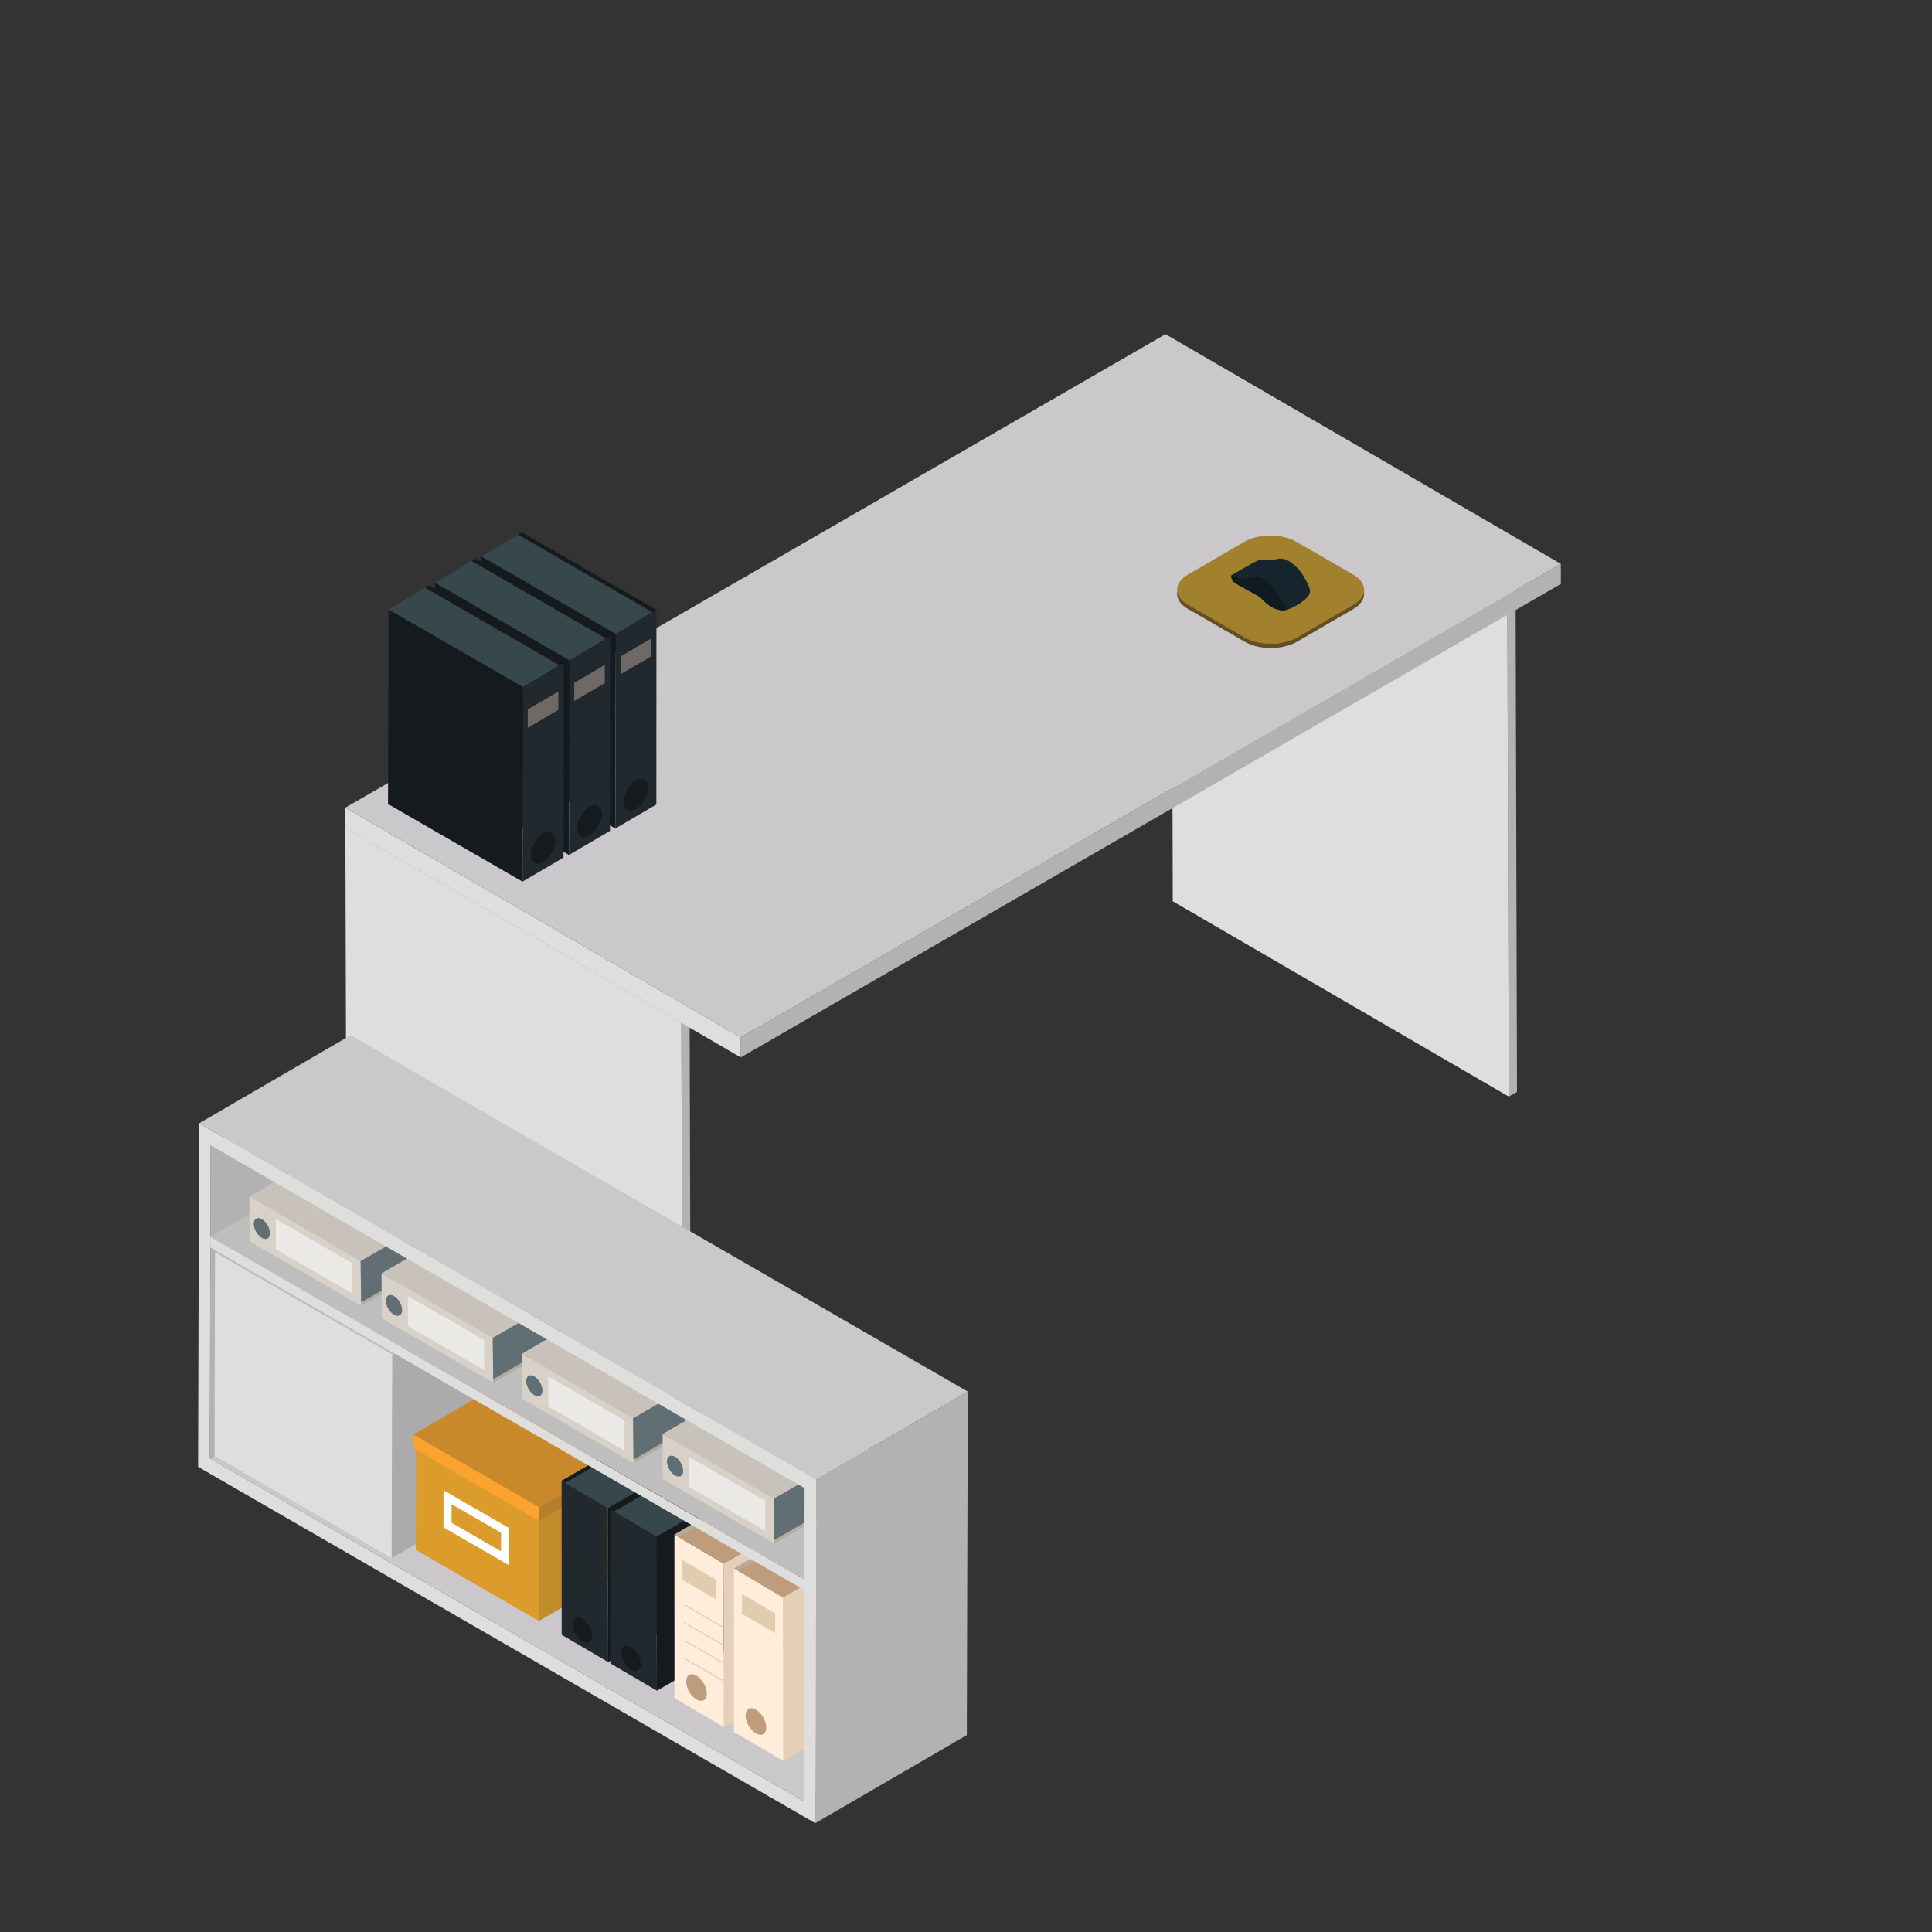 <?xml version="1.0" encoding="utf-8"?>
<!-- Generator: Adobe Illustrator 16.0.0, SVG Export Plug-In . SVG Version: 6.00 Build 0)  -->
<!DOCTYPE svg PUBLIC "-//W3C//DTD SVG 1.1//EN" "http://www.w3.org/Graphics/SVG/1.1/DTD/svg11.dtd">
<svg version="1.1" id="Layer_1" xmlns="http://www.w3.org/2000/svg" xmlns:xlink="http://www.w3.org/1999/xlink" x="0px" y="0px"
	 width="650px" height="650px" viewBox="0 0 650 650" enable-background="new 0 0 650 650" xml:space="preserve">
<rect x="0" y="0" width="650" height="650" fill="#333333" stroke="none"/>
<polygon fill="#D5A484" points="414.125,500.489 414.125,500.489 414.749,500.843 "/>
<g>
	<g>
		<g>
			<g enable-background="new    ">
				<g>
					<polygon fill="#B3B2B3" points="509.854,182.748 510.38,367.329 507.615,368.929 507.079,184.347 					"/>
				</g>
				<g>
					<polygon fill="#DEDEDD" points="507.615,368.929 394.566,303.234 394.051,118.657 507.079,184.347 					"/>
				</g>
			</g>
		</g>
		<g>
			<g enable-background="new    ">
				<g>
					<polygon fill="#B3B2B3" points="232.017,342.461 232.543,527.053 229.763,528.651 229.242,344.06 					"/>
				</g>
				<g>
					<polygon fill="#DEDEDD" points="229.763,528.651 116.729,462.957 116.198,278.365 229.242,344.06 					"/>
				</g>
				<g>
					<polygon fill="#97A3A7" points="229.242,344.06 116.198,278.365 118.978,276.767 232.017,342.461 					"/>
				</g>
			</g>
		</g>
		<g>
			<g enable-background="new    ">
				<g>
					<polygon fill="#B3B2B3" points="525.119,189.71 525.14,196.446 249.222,355.746 249.201,349.011 					"/>
				</g>
				<g>
					<polygon fill="#DEDEDD" points="249.222,355.746 116.224,278.458 116.203,271.723 249.201,349.011 					"/>
				</g>
				<g>
					<polygon fill="#CAC8CA" points="249.201,349.011 116.203,271.723 392.121,112.428 525.119,189.71 					"/>
				</g>
			</g>
		</g>
	</g>
	<g>
		<polygon fill="#B3B2B3" points="70.88,385.318 121.861,355.685 121.567,461.019 70.581,490.642 		"/>
	</g>
	<g>
		<polygon fill="#CAC8CA" points="70.581,490.642 121.567,461.019 321.373,576.378 270.393,606.001 		"/>
	</g>
	<g>
		<g enable-background="new    ">
			<g>
				<polygon fill="#DEDEDD" points="131.969,455.675 131.768,524.186 72.159,489.755 72.355,421.255 				"/>
			</g>
			<g>
				<polygon fill="#ABABAB" points="131.969,455.675 178.514,428.63 178.324,497.13 131.768,524.186 				"/>
			</g>
			<g>
				<polygon fill="#BFBEBE" points="72.355,421.255 118.896,394.21 178.514,428.63 131.969,455.675 				"/>
			</g>
		</g>
	</g>
	<g>
		<g>
			<g>
				<g enable-background="new    ">
					<g>
						<polygon fill="#DC9C2C" points="181.413,510.281 181.32,545.361 139.881,521.441 139.979,486.361 						"/>
					</g>
					<g>
						<polygon fill="#C18D2C" points="181.413,510.281 215.885,490.261 215.781,525.32 181.32,545.361 						"/>
					</g>
					<g>
						<polygon fill="#D89E2B" points="139.979,486.361 174.445,466.319 215.885,490.261 181.413,510.281 						"/>
					</g>
				</g>
			</g>
			<g>
				<g enable-background="new    ">
					<g>
						<polygon fill="#FAA42F" points="181.459,507.094 181.438,511.726 139.04,487.238 139.056,482.617 						"/>
					</g>
					<g>
						<polygon fill="#B37F2C" points="181.459,507.094 216.72,486.608 216.709,491.22 181.438,511.726 						"/>
					</g>
					<g>
						<polygon fill="#C9882A" points="139.056,482.617 174.316,462.122 216.72,486.608 181.459,507.094 						"/>
					</g>
				</g>
			</g>
			<g>
				<path fill="#FFFFFF" d="M149.21,501.369v12.501l22.068,12.75v-12.502L149.21,501.369z M168.571,521.916l-16.643-9.613v-6.229
					l16.643,9.603V521.916z"/>
			</g>
		</g>
		<g>
			<g>
				<g>
					<g enable-background="new    ">
						<g>
							<polygon fill="#151A1E" points="204.466,507.362 204.616,559.193 240.434,538.522 240.289,486.681 							"/>
						</g>
						<g>
							<polygon fill="#21282E" points="204.466,507.362 188.942,498.172 188.974,550.023 204.616,559.193 							"/>
						</g>
						<g>
							<polygon fill="#151A1E" points="240.289,486.681 224.766,477.491 188.942,498.172 204.466,507.362 							"/>
							<polygon fill="#37484D" points="240.289,486.681 225.982,478.223 190.16,498.904 204.466,507.362 							"/>
						</g>
					</g>
				</g>
				<path fill="#151A1E" d="M195.936,552.148c1.8,1.052,3.27,0.206,3.27-1.877c0-2.095-1.47-4.621-3.27-5.663
					c-1.795-1.042-3.265-0.195-3.265,1.888C192.671,548.569,194.141,551.117,195.936,552.148z"/>
			</g>
			<g>
				<g>
					<g enable-background="new    ">
						<g>
							<polygon fill="#151A1E" points="220.867,516.985 221.006,568.817 256.834,548.146 256.679,496.315 							"/>
						</g>
						<g>
							<polygon fill="#21282E" points="220.867,516.985 205.338,507.795 205.358,559.657 221.006,568.817 							"/>
						</g>
						<g>
							<polygon fill="#151A1E" points="256.679,496.315 241.156,487.114 205.338,507.795 220.867,516.985 							"/>
							<polygon fill="#37484D" points="256.679,496.315 242.383,487.856 206.57,508.538 220.867,516.985 							"/>
						</g>
					</g>
				</g>
				<path fill="#151A1E" d="M212.326,561.782c1.805,1.031,3.275,0.196,3.275-1.888c0-2.094-1.47-4.62-3.275-5.662
					c-1.785-1.042-3.26-0.196-3.26,1.888C209.066,558.203,210.542,560.741,212.326,561.782z"/>
			</g>
		</g>
		<g>
			<g>
				<g>
					<g enable-background="new    ">
						<g>
							<polygon fill="#E5D0B7" points="243.383,526.021 243.533,581.061 281.579,559.101 281.414,504.062 							"/>
						</g>
						<g>
							<polygon fill="#FFECDA" points="243.383,526.021 226.9,516.253 226.921,571.323 243.533,581.061 							"/>
						</g>
						<g>
							<polygon fill="#B4AB9E" points="281.414,504.062 264.941,494.293 226.9,516.253 243.383,526.021 							"/>
							<polygon fill="#BF9D7C" points="281.414,504.062 266.236,495.077 228.2,517.037 243.383,526.021 							"/>
						</g>
					</g>
				</g>
				<polygon fill="#E2CCB0" points="229.613,531.54 240.8,538.038 240.794,531.396 229.603,524.887 				"/>
				<path fill="#BF9D7C" d="M234.327,571.777c1.914,1.094,3.471,0.206,3.471-2.001c0-2.229-1.557-4.92-3.471-6.014
					c-1.908-1.113-3.476-0.217-3.476,2.001C230.851,567.972,232.419,570.663,234.327,571.777z"/>
			</g>
			<g>
				<g>
					<g enable-background="new    ">
						<g>
							<polygon fill="#E5D0B7" points="263.389,537.43 263.539,592.458 301.579,570.519 301.414,515.47 							"/>
						</g>
						<g>
							<polygon fill="#FFECDA" points="263.389,537.43 246.901,527.661 246.921,582.731 263.539,592.458 							"/>
						</g>
						<g>
							<polygon fill="#B4AB9E" points="301.414,515.47 284.941,505.701 246.901,527.661 263.389,537.43 							"/>
							<polygon fill="#BF9D7C" points="301.414,515.47 286.231,506.495 248.201,528.445 263.389,537.43 							"/>
						</g>
					</g>
				</g>
				<polygon fill="#E2CCB0" points="249.614,542.938 260.805,549.446 260.805,542.804 249.614,536.295 				"/>
				<path fill="#BF9D7C" d="M254.328,583.175c1.913,1.104,3.471,0.217,3.471-1.99c0-2.218-1.558-4.91-3.471-6.014
					c-1.919-1.114-3.476-0.206-3.476,2.001C250.852,579.38,252.409,582.071,254.328,583.175z"/>
			</g>
			<g>
				<polygon fill="#E2CCB0" points="243.218,547.641 230.217,540.132 230.217,539.74 243.218,547.239 				"/>
				<polygon fill="#E2CCB0" points="243.218,553.634 230.217,546.125 230.217,545.723 243.218,553.242 				"/>
				<polygon fill="#E2CCB0" points="243.218,559.616 230.217,552.118 230.217,551.726 243.218,559.225 				"/>
				<polygon fill="#E2CCB0" points="243.208,565.609 230.201,558.101 230.201,557.708 243.208,565.218 				"/>
			</g>
		</g>
	</g>
	<g>
		<g enable-background="new    ">
			<g>
				<polygon fill="#DEDEDD" points="270.609,531.437 270.676,534.995 70.777,419.656 70.793,416.118 				"/>
			</g>
			<g>
				<polygon fill="#BFBEBE" points="70.793,416.118 119.55,387.784 319.434,503.03 270.676,531.364 				"/>
			</g>
		</g>
	</g>
	<g>
		<g>
			<g>
				<g enable-background="new    ">
					<g>
						<polygon fill="#C8C2BA" points="121.34,424.287 83.918,402.534 113.831,385.267 151.252,407.021 						"/>
					</g>
					<g>
						<polygon fill="#D8D1C7" points="121.34,424.287 121.51,439.357 84.011,417.676 83.918,402.534 						"/>
					</g>
					<g>
						<polygon fill="#B4AB9E" points="151.252,407.021 151.423,422.08 121.51,439.357 121.34,424.287 						"/>
						<polygon fill="#616E73" points="151.252,407.021 151.397,420.894 121.484,438.161 121.34,424.287 						"/>
					</g>
				</g>
			</g>
			<polygon fill="#EBE9E6" points="92.814,420.327 92.784,410.146 118.441,424.958 118.483,435.149 			"/>
			<path fill="#616E73" d="M85.378,411.755c0.005-1.743,1.227-2.444,2.728-1.578c1.516,0.877,2.739,3.002,2.739,4.725
				c0.01,1.743-1.228,2.455-2.739,1.588C86.605,415.612,85.383,413.488,85.378,411.755z"/>
		</g>
		<g>
			<g>
				<g enable-background="new    ">
					<g>
						<polygon fill="#C8C2BA" points="165.776,450.136 128.359,428.393 158.267,411.115 195.688,432.869 						"/>
					</g>
					<g>
						<polygon fill="#D8D1C7" points="165.776,450.136 165.951,465.206 128.452,443.534 128.359,428.393 						"/>
					</g>
					<g>
						<polygon fill="#B4AB9E" points="195.688,432.869 195.869,447.938 165.951,465.206 165.776,450.136 						"/>
						<polygon fill="#616E73" points="195.688,432.869 195.838,446.742 165.93,464.009 165.776,450.136 						"/>
					</g>
				</g>
			</g>
			<polygon fill="#EBE9E6" points="137.255,446.175 137.225,436.005 162.888,450.817 162.918,460.997 			"/>
			<path fill="#616E73" d="M129.818,437.604c0.011-1.732,1.228-2.444,2.733-1.567c1.506,0.866,2.744,2.98,2.744,4.724
				c0,1.733-1.238,2.444-2.744,1.568C131.046,441.472,129.829,439.347,129.818,437.604z"/>
		</g>
		<g>
			<g>
				<g enable-background="new    ">
					<g>
						<polygon fill="#C8C2BA" points="212.997,477.191 175.575,455.438 205.482,438.171 242.909,459.914 						"/>
					</g>
					<g>
						<polygon fill="#D8D1C7" points="212.997,477.191 213.162,492.251 175.667,470.58 175.575,455.438 						"/>
					</g>
					<g>
						<polygon fill="#B4AB9E" points="242.909,459.914 243.079,474.984 213.162,492.251 212.997,477.191 						"/>
						<polygon fill="#616E73" points="242.909,459.914 243.053,473.788 213.146,491.055 212.997,477.191 						"/>
					</g>
				</g>
			</g>
			<polygon fill="#EBE9E6" points="184.471,473.221 184.435,463.04 210.098,477.862 210.129,488.043 			"/>
			<path fill="#616E73" d="M177.04,464.649c0-1.733,1.222-2.445,2.733-1.568c1.506,0.866,2.723,2.98,2.723,4.725
				c0.005,1.732-1.217,2.444-2.723,1.578C178.262,468.507,177.044,466.392,177.04,464.649z"/>
		</g>
		<g>
			<g>
				<g enable-background="new    ">
					<g>
						<polygon fill="#C8C2BA" points="260.341,504.227 222.919,482.473 252.821,465.195 290.249,486.96 						"/>
					</g>
					<g>
						<polygon fill="#D8D1C7" points="260.341,504.227 260.516,519.296 223.017,497.625 222.919,482.473 						"/>
					</g>
					<g>
						<polygon fill="#B4AB9E" points="290.249,486.96 290.429,502.019 260.516,519.296 260.341,504.227 						"/>
						<polygon fill="#616E73" points="290.249,486.96 290.398,500.822 260.485,518.1 260.341,504.227 						"/>
					</g>
				</g>
			</g>
			<polygon fill="#EBE9E6" points="231.811,500.266 231.785,490.085 257.453,504.907 257.474,515.088 			"/>
			<path fill="#616E73" d="M224.389,491.694c0-1.743,1.217-2.455,2.728-1.578s2.733,2.991,2.733,4.724
				c0.005,1.743-1.232,2.455-2.733,1.578C225.606,495.552,224.394,493.438,224.389,491.694z"/>
		</g>
	</g>
	<g>
		<polygon fill="#CAC8CA" points="66.981,377.933 117.957,348.299 325.603,468.187 274.627,497.811 		"/>
	</g>
	<g>
		<polygon fill="#B3B2B3" points="274.627,497.811 325.603,468.187 325.277,583.753 274.297,613.387 		"/>
	</g>
	<g>
		<path fill="#DEDEDD" d="M66.981,377.933l207.646,119.878l-0.33,115.576L66.651,493.499L66.981,377.933z M270.393,606.001
			l0.299-105.333L70.88,385.318l-0.299,105.323L270.393,606.001L270.393,606.001z"/>
	</g>
	<g>
		<g>
			<g>
				<g enable-background="new    ">
					<g>
						<polygon fill="#151A1E" points="207.21,213.29 207.024,278.747 161.784,252.646 161.98,187.173 						"/>
					</g>
					<g>
						<polygon fill="#21282E" points="207.21,213.29 220.856,205.203 220.82,270.67 207.024,278.747 						"/>
					</g>
					<g>
						<polygon fill="#151A1E" points="161.98,187.173 175.611,179.086 220.856,205.203 207.21,213.29 						"/>
						<polygon fill="#37484D" points="161.98,187.173 174.224,179.845 219.464,205.956 207.21,213.29 						"/>
					</g>
				</g>
			</g>
			<polygon fill="#6E6965" points="219.082,220.804 208.798,226.823 208.798,220.83 219.082,214.816 			"/>
			<path fill="#151A1E" d="M213.945,272.135c-2.285,1.31-4.136,0.248-4.136-2.383c0-2.64,1.852-5.838,4.136-7.159
				c2.27-1.31,4.126-0.247,4.126,2.383C218.071,267.607,216.215,270.815,213.945,272.135z"/>
		</g>
		<g>
			<g>
				<g enable-background="new    ">
					<g>
						<polygon fill="#151A1E" points="191.604,222.176 191.423,287.638 146.178,261.521 146.374,196.054 						"/>
					</g>
					<g>
						<polygon fill="#21282E" points="191.604,222.176 205.25,214.095 205.219,279.552 191.423,287.638 						"/>
					</g>
					<g>
						<polygon fill="#151A1E" points="146.374,196.054 160,187.967 205.25,214.095 191.604,222.176 						"/>
						<polygon fill="#37484D" points="146.374,196.054 158.627,188.72 203.863,214.842 191.604,222.176 						"/>
					</g>
				</g>
			</g>
			<polygon fill="#6E6965" points="203.481,229.814 193.192,235.838 193.192,229.721 203.481,223.697 			"/>
			<path fill="#151A1E" d="M198.344,281.016c-2.285,1.31-4.136,0.248-4.136-2.382c0-2.641,1.852-5.838,4.136-7.148
				c2.264-1.32,4.121-0.258,4.121,2.383C202.465,276.498,200.608,279.706,198.344,281.016z"/>
		</g>
		<g>
			<g>
				<g enable-background="new    ">
					<g>
						<polygon fill="#151A1E" points="175.977,231.145 175.781,296.612 130.541,270.505 130.731,205.028 						"/>
					</g>
					<g>
						<polygon fill="#21282E" points="175.977,231.145 189.613,223.058 189.582,288.536 175.781,296.612 						"/>
					</g>
					<g>
						<polygon fill="#151A1E" points="130.731,205.028 144.362,196.946 189.613,223.058 175.977,231.145 						"/>
						<polygon fill="#37484D" points="130.731,205.028 142.98,197.704 188.231,223.811 175.977,231.145 						"/>
					</g>
				</g>
			</g>
			<polygon fill="#6E6965" points="187.839,238.834 177.555,244.858 177.555,238.7 187.839,232.671 			"/>
			<path fill="#151A1E" d="M182.697,289.99c-2.279,1.31-4.131,0.247-4.131-2.383c0-2.641,1.852-5.838,4.131-7.148
				c2.285-1.32,4.126-0.247,4.126,2.383C186.823,285.472,184.981,288.67,182.697,289.99z"/>
		</g>
	</g>
	<g>
		<g enable-background="new    ">
			<g>
				<path fill="#A1802E" d="M455.278,193.315c4.863,2.806,4.895,7.359,0.052,10.165l-18.964,11.026
					c-4.843,2.816-12.687,2.816-17.561,0l-19.093-11.026c-4.868-2.806-4.904-7.359-0.062-10.165l18.974-11.026
					c4.833-2.811,12.703-2.801,17.561,0L455.278,193.315z"/>
			</g>
			<path fill="#654E1F" d="M458.92,198.767c-0.011,0.129-0.021,0.258-0.052,0.392c-0.011,0.103-0.041,0.216-0.088,0.32
				c-0.021,0.124-0.052,0.242-0.098,0.355c-0.042,0.108-0.083,0.212-0.124,0.32c-0.062,0.118-0.113,0.252-0.176,0.376
				c-0.057,0.093-0.118,0.186-0.175,0.273c-0.093,0.149-0.186,0.294-0.289,0.428c-0.062,0.093-0.134,0.18-0.201,0.258
				c-0.16,0.186-0.346,0.381-0.521,0.567c-0.072,0.062-0.135,0.134-0.222,0.196c-0.104,0.113-0.243,0.217-0.366,0.32
				c-0.119,0.093-0.228,0.186-0.346,0.273c-0.149,0.108-0.299,0.201-0.459,0.304c-0.145,0.104-0.299,0.196-0.475,0.299
				l-18.964,11.021c-0.541,0.32-1.129,0.583-1.728,0.831c-0.16,0.057-0.33,0.119-0.5,0.175c-0.366,0.134-0.769,0.253-1.16,0.361
				c-0.397,0.113-0.82,0.227-1.243,0.309c-0.495,0.103-1.001,0.196-1.512,0.258c-0.113,0.021-0.236,0.042-0.366,0.052
				c-0.686,0.077-1.382,0.113-2.078,0.119c-0.113,0-0.231,0-0.34,0c-0.681-0.005-1.377-0.042-2.063-0.119
				c-0.093-0.01-0.201-0.016-0.299-0.031c-0.671-0.083-1.352-0.196-1.991-0.341c-0.123-0.031-0.242-0.062-0.371-0.082
				c-0.577-0.155-1.155-0.33-1.717-0.526c-0.094-0.041-0.201-0.067-0.295-0.104c-0.675-0.258-1.299-0.557-1.897-0.902
				l-19.093-11.021c-2.444-1.414-3.682-3.275-3.672-5.122l-0.01,1.449c0,1.852,1.237,3.714,3.682,5.116l19.093,11.026
				c0.557,0.32,1.155,0.614,1.79,0.856c0.036,0.021,0.066,0.031,0.107,0.041c0.083,0.031,0.191,0.062,0.295,0.098
				c0.365,0.134,0.727,0.273,1.108,0.376c0.201,0.062,0.412,0.103,0.619,0.154c0.118,0.026,0.237,0.063,0.34,0.083
				c0.113,0.021,0.217,0.052,0.341,0.082c0.396,0.083,0.805,0.155,1.232,0.212c0.134,0.016,0.294,0.025,0.438,0.046
				c0.098,0.01,0.206,0.031,0.299,0.031c0.155,0.021,0.305,0.047,0.454,0.057c0.412,0.031,0.825,0.057,1.237,0.067
				c0.124,0.005,0.248,0,0.372,0c0.108,0,0.211,0,0.319,0c0.186,0,0.382,0,0.567-0.011c0.459-0.015,0.918-0.041,1.382-0.082
				c0.052-0.011,0.104-0.026,0.149-0.031c0.13-0.01,0.243-0.036,0.356-0.052c0.361-0.041,0.732-0.082,1.083-0.144
				c0.145-0.031,0.289-0.083,0.438-0.114c0.423-0.082,0.835-0.196,1.232-0.304c0.227-0.063,0.459-0.099,0.665-0.165
				c0.171-0.057,0.346-0.135,0.506-0.196c0.17-0.057,0.33-0.119,0.49-0.181c0.608-0.242,1.196-0.511,1.737-0.825l18.964-11.026
				c0.052-0.031,0.093-0.057,0.145-0.083c0.134-0.083,0.247-0.165,0.371-0.248s0.278-0.175,0.402-0.268s0.242-0.196,0.361-0.279
				c0.134-0.108,0.263-0.211,0.366-0.309c0.036-0.021,0.051-0.046,0.087-0.062c0.042-0.052,0.083-0.098,0.114-0.139
				c0.195-0.191,0.366-0.376,0.541-0.567c0.031-0.046,0.067-0.087,0.113-0.129c0.036-0.042,0.042-0.083,0.088-0.124
				c0.104-0.15,0.196-0.289,0.278-0.434c0.047-0.062,0.093-0.118,0.129-0.186c0.021-0.031,0.021-0.062,0.047-0.093
				c0.072-0.124,0.124-0.248,0.186-0.382c0.021-0.072,0.072-0.154,0.093-0.227c0.011-0.031,0.011-0.052,0.031-0.078
				c0.046-0.129,0.062-0.248,0.098-0.366c0.036-0.083,0.062-0.171,0.077-0.258c0.011-0.026,0.011-0.042,0.011-0.067
				c0.021-0.129,0.031-0.253,0.041-0.387c0.011-0.083,0.031-0.17,0.031-0.258c0-0.042,0-0.072,0-0.108l0.01-1.444
				C458.95,198.52,458.93,198.643,458.92,198.767z"/>
		</g>
	</g>
	<g>
		<path fill="#17252E" d="M437.413,202.913c-1.475,0.959-2.661,1.609-3.702,1.986c-0.279,0.098-0.542,0.186-0.784,0.248
			c-1.361,0.335-2.507,0.19-3.848-0.32c-2.553-0.975-4.404-3.213-4.925-3.734c-0.531-0.521-3.812-2.192-4.616-2.661
			c-0.814-0.479-4.074-2.208-4.518-2.667c-0.465-0.454-0.985-1.872-0.691-2.187c0.031-0.031,0.083-0.066,0.196-0.134
			c1.021-0.701,5.786-3.353,7.308-4.208c1.655-0.938,2.688-0.98,3.878-0.815c1.182,0.176,2.368-0.036,3.007-0.113
			c0.63-0.077,2.857-1.372,6.313,1.434c3.456,2.806,5.096,7.045,5.482,8.015C440.89,198.736,441.313,200.365,437.413,202.913z"/>
		<path fill="#101B1F" d="M432.927,205.146c-1.361,0.335-2.507,0.19-3.848-0.32c-2.553-0.975-4.404-3.213-4.925-3.734
			c-0.531-0.521-3.812-2.192-4.616-2.661c-0.814-0.479-4.074-2.208-4.518-2.667c-0.465-0.454-0.985-1.872-0.691-2.187
			c0.031-0.031,0.083-0.066,0.196-0.134c0.928,0.743,3.919,1.795,5.827,0.97c3.425-1.496,6.55,1.063,9.263,4.972
			C431.307,201.841,432.235,203.759,432.927,205.146z"/>
	</g>
</g>
</svg>
